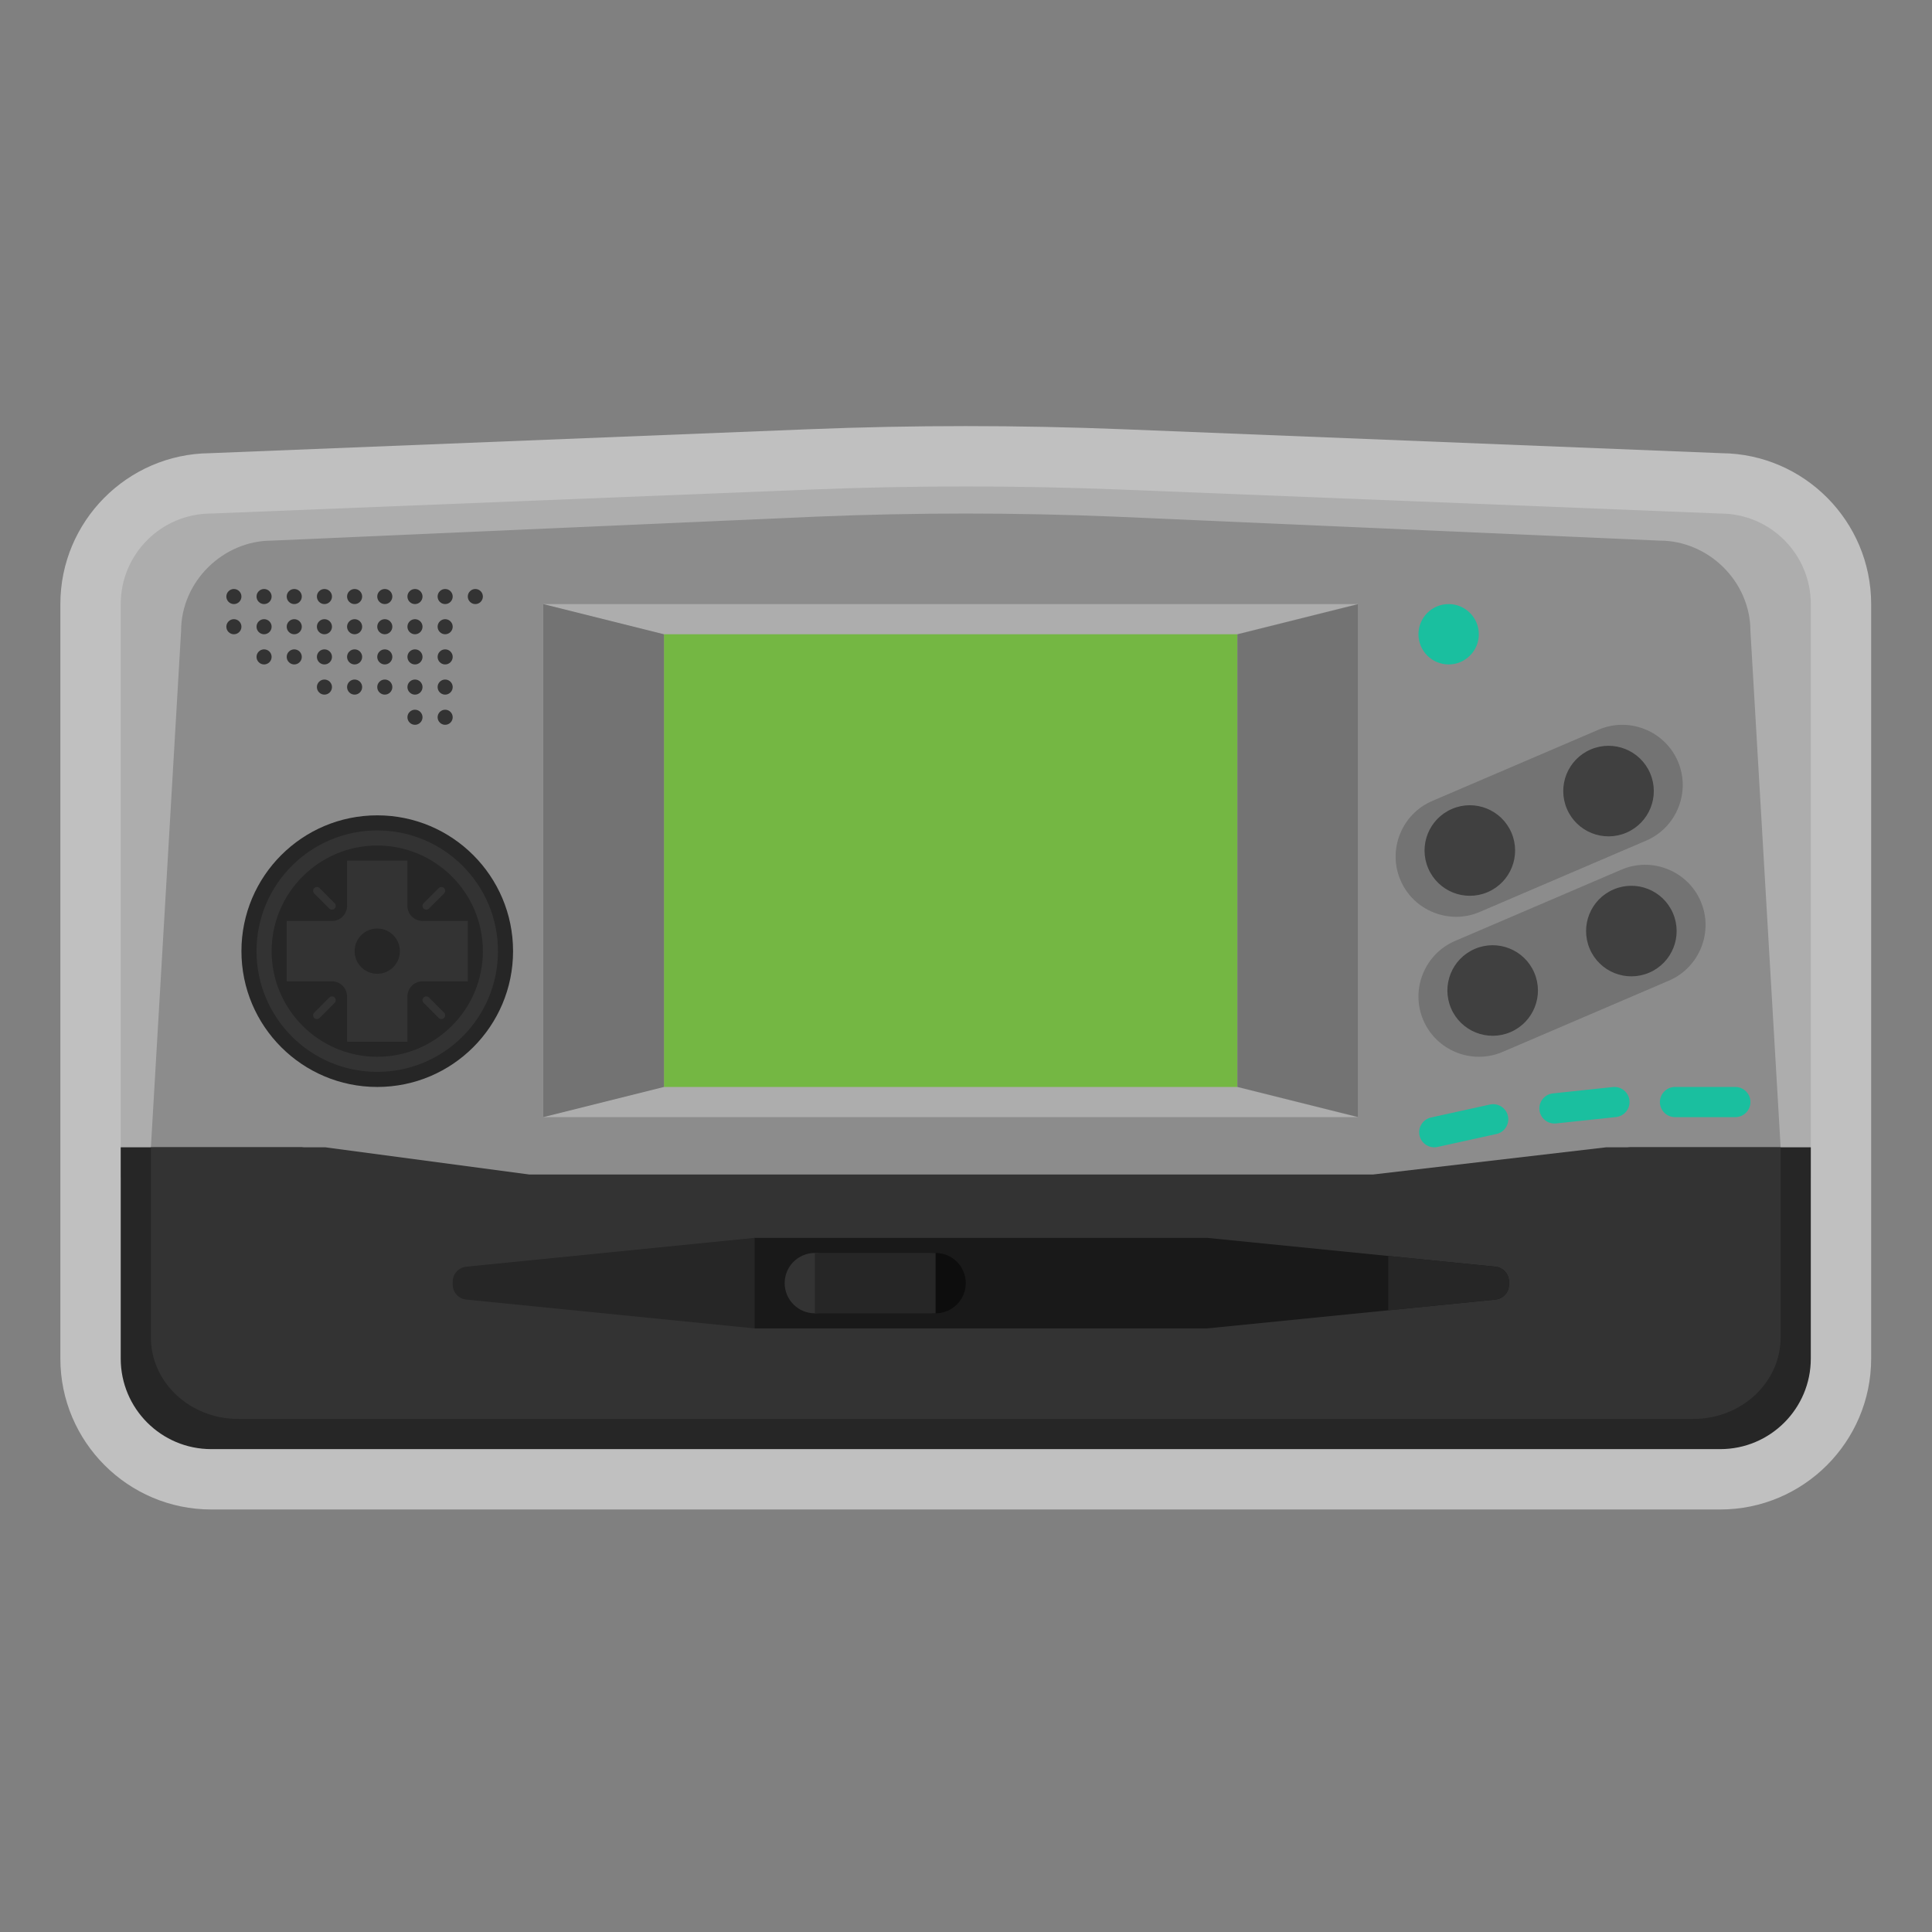<?xml version="1.0" encoding="UTF-8" standalone="no"?>
<svg
   xmlns:dc="http://purl.org/dc/elements/1.1/"
   xmlns:cc="http://creativecommons.org/ns#"
   xmlns:rdf="http://www.w3.org/1999/02/22-rdf-syntax-ns#"
   xmlns:svg="http://www.w3.org/2000/svg"
   xmlns="http://www.w3.org/2000/svg"
   viewBox="0 0 341.333 341.333"
   height="341.333"
   width="341.333"
   xml:space="preserve"
   id="svg2"
   version="1.1"><rect x="0" y="0" width="341.333" height="341.333" fill="#808080" stroke="none"/><defs
     id="defs6"><clipPath
       id="clipPath18"
       clipPathUnits="userSpaceOnUse"><path
         id="path16"
         d="M 0,256 H 256 V 0 H 0 Z" /></clipPath><clipPath
       id="clipPath26"
       clipPathUnits="userSpaceOnUse"><path
         id="path24"
         d="M 8,199.591 H 248 V 56 H 8 Z" /></clipPath></defs><g
     transform="matrix(1.333,0,0,-1.333,0,341.333)"
     id="g10"><g
       id="g12"><g
         clip-path="url(#clipPath18)"
         id="g14"><g
           id="g20"><g
             id="g22" /><g
             id="g34"><g
               style="opacity:0.5"
               id="g32"
               clip-path="url(#clipPath26)"><g
                 id="g30"
                 transform="translate(228.18,195.999)"><path
                   id="path28"
                   style="fill:#ffffff;fill-opacity:1;fill-rule:nonzero;stroke:none"
                   d="m 0,0 -79.396,3.176 c -6.892,0.276 -13.885,0.416 -20.784,0.416 -6.898,0 -13.891,-0.14 -20.783,-0.416 L -200.359,0 c -10.946,-0.097 -19.821,-9.031 -19.821,-19.999 v -72 -4 -24 c 0,-11.028 8.972,-20 20,-20 h 200 c 11.029,0 20,8.972 20,20 v 24 4 72 C 19.82,-9.031 10.945,-0.097 0,0" /></g></g></g></g><g
           transform="translate(240,100)"
           id="g36"><path
             id="path38"
             style="fill:#adadad;fill-opacity:1;fill-rule:nonzero;stroke:none"
             d="m 0,0 h -224 v 76 c 0,6.627 5.373,12 12,12 l 79.537,3.182 c 13.636,0.545 27.29,0.545 40.927,0 L -12,88 C -5.373,88 0,82.627 0,76 Z" /></g><g
           transform="translate(236,104)"
           id="g40"><path
             id="path42"
             style="fill:#8c8c8c;fill-opacity:1;fill-rule:nonzero;stroke:none"
             d="m 0,0 -52,-4 h -112 l -52,4 4,68.41 c 0,6.627 5.609,12 12,12 l 72.268,3.181 c 13.149,0.545 26.315,0.545 39.465,0 L -16,80.41 c 6.391,0 12,-5.373 12,-12 z" /></g><g
           transform="translate(228,64)"
           id="g44"><path
             id="path46"
             style="fill:#262626;fill-opacity:1;fill-rule:nonzero;stroke:none"
             d="m 0,0 h -200 c -6.627,0 -12,5.373 -12,12 v 28 h 24 l 28,-4 h 116 l 32,4 H 12 V 12 C 12,5.373 6.627,0 0,0" /></g><g
           transform="translate(224.429,68)"
           id="g48"><path
             id="path50"
             style="fill:#333333;fill-opacity:1;fill-rule:nonzero;stroke:none"
             d="m 0,0 h -192.857 c -6.391,0 -11.572,4.835 -11.572,10.8 V 36 h 23.143 l 27,-3.6 H -42.429 L -11.571,36 H 11.571 V 10.8 C 11.571,4.835 6.391,0 0,0" /></g><g
           transform="translate(100,92)"
           id="g52"><path
             id="path54"
             style="fill:#262626;fill-opacity:1;fill-rule:nonzero;stroke:none"
             d="M 0,0 -38.199,-3.82 C -39.221,-3.922 -40,-4.782 -40,-5.81 v -0.38 c 0,-1.028 0.779,-1.888 1.801,-1.99 L 0,-12 Z" /></g><g
           transform="translate(198.199,88.18)"
           id="g56"><path
             id="path58"
             style="fill:#191919;fill-opacity:1;fill-rule:nonzero;stroke:none"
             d="m 0,0 -38.199,3.82 h -60 v -12 h 60 L 0,-4.359 c 1.022,0.101 1.801,0.962 1.801,1.989 v 0.381 C 1.801,-0.962 1.022,-0.102 0,0" /></g><g
           transform="translate(112,86)"
           id="g60"><path
             id="path62"
             style="fill:#333333;fill-opacity:1;fill-rule:nonzero;stroke:none"
             d="m 0,0 c 0,-2.209 -1.791,-4 -4,-4 -2.209,0 -4,1.791 -4,4 0,2.209 1.791,4 4,4 2.209,0 4,-1.791 4,-4" /></g><g
           transform="translate(128,86)"
           id="g64"><path
             id="path66"
             style="fill:#0d0d0d;fill-opacity:1;fill-rule:nonzero;stroke:none"
             d="m 0,0 c 0,-2.209 -1.791,-4 -4,-4 -2.209,0 -4,1.791 -4,4 0,2.209 1.791,4 4,4 2.209,0 4,-1.791 4,-4" /></g><path
           id="path68"
           style="fill:#262626;fill-opacity:1;fill-rule:nonzero;stroke:none"
           d="m 124,82 h -16 v 8 h 16 z" /><g
           transform="translate(198.199,88.18)"
           id="g70"><path
             id="path72"
             style="fill:#262626;fill-opacity:1;fill-rule:nonzero;stroke:none"
             d="M 0,0 -14.199,1.42 V -5.779 L 0,-4.359 c 1.022,0.101 1.801,0.962 1.801,1.989 v 0.381 C 1.801,-0.962 1.022,-0.102 0,0" /></g><path
           id="path74"
           style="fill:#adadad;fill-opacity:1;fill-rule:nonzero;stroke:none"
           d="M 180,108 H 72 v 68 h 108 z" /><path
           id="path76"
           style="fill:#74b743;fill-opacity:1;fill-rule:nonzero;stroke:none"
           d="M 164,112 H 88 v 60 h 76 z" /><g
           transform="translate(72,176)"
           id="g78"><path
             id="path80"
             style="fill:#737373;fill-opacity:1;fill-rule:nonzero;stroke:none"
             d="M 0,0 16,-4 V -64 L 0,-68 Z" /></g><g
           transform="translate(180,108)"
           id="g82"><path
             id="path84"
             style="fill:#737373;fill-opacity:1;fill-rule:nonzero;stroke:none"
             d="M 0,0 -16,4 V 64 L 0,68 Z" /></g><g
           transform="translate(196,172)"
           id="g86"><path
             id="path88"
             style="fill:#1abf9f;fill-opacity:1;fill-rule:nonzero;stroke:none"
             d="m 0,0 c 0,-2.209 -1.791,-4 -4,-4 -2.209,0 -4,1.791 -4,4 0,2.209 1.791,4 4,4 2.209,0 4,-1.791 4,-4" /></g><g
           transform="translate(218.181,144.65)"
           id="g90"><path
             id="path92"
             style="fill:#737373;fill-opacity:1;fill-rule:nonzero;stroke:none"
             d="m 0,0 -22.059,-9.454 c -4.045,-1.734 -8.771,0.157 -10.504,4.202 -1.734,4.044 0.157,8.771 4.202,10.504 l 22.058,9.454 C -2.258,16.439 2.469,14.549 4.202,10.504 5.936,6.46 4.045,1.733 0,0" /></g><g
           transform="translate(200.323,145.701)"
           id="g94"><path
             id="path96"
             style="fill:#404040;fill-opacity:1;fill-rule:nonzero;stroke:none"
             d="m 0,0 c 1.306,-3.046 -0.105,-6.573 -3.151,-7.878 -3.046,-1.306 -6.574,0.105 -7.878,3.151 -1.306,3.046 0.105,6.573 3.151,7.878 C -4.832,4.457 -1.305,3.046 0,0" /></g><g
           transform="translate(218.706,153.579)"
           id="g98"><path
             id="path100"
             style="fill:#404040;fill-opacity:1;fill-rule:nonzero;stroke:none"
             d="m 0,0 c 1.306,-3.046 -0.105,-6.573 -3.151,-7.878 -3.046,-1.306 -6.574,0.105 -7.878,3.151 -1.306,3.046 0.105,6.573 3.151,7.878 C -4.832,4.457 -1.305,3.046 0,0" /></g><g
           transform="translate(221.207,126.098)"
           id="g102"><path
             id="path104"
             style="fill:#737373;fill-opacity:1;fill-rule:nonzero;stroke:none"
             d="m 0,0 -22.059,-9.454 c -4.045,-1.734 -8.771,0.157 -10.504,4.202 -1.734,4.044 0.157,8.771 4.202,10.504 l 22.058,9.454 C -2.258,16.439 2.469,14.549 4.202,10.504 5.936,6.46 4.045,1.733 0,0" /></g><g
           transform="translate(203.35,127.148)"
           id="g106"><path
             id="path108"
             style="fill:#404040;fill-opacity:1;fill-rule:nonzero;stroke:none"
             d="m 0,0 c 1.306,-3.045 -0.105,-6.573 -3.151,-7.878 -3.046,-1.306 -6.574,0.105 -7.878,3.151 -1.306,3.046 0.105,6.573 3.151,7.878 C -4.832,4.457 -1.306,3.046 0,0" /></g><g
           transform="translate(221.732,135.026)"
           id="g110"><path
             id="path112"
             style="fill:#404040;fill-opacity:1;fill-rule:nonzero;stroke:none"
             d="m 0,0 c 1.306,-3.046 -0.105,-6.573 -3.151,-7.878 -3.046,-1.306 -6.574,0.105 -7.878,3.151 -1.306,3.046 0.105,6.573 3.151,7.878 C -4.832,4.457 -1.305,3.046 0,0" /></g><g
           transform="translate(230,108)"
           id="g114"><path
             id="path116"
             style="fill:#1abf9f;fill-opacity:1;fill-rule:nonzero;stroke:none"
             d="m 0,0 h -8 c -1.1,0 -2,0.9 -2,2 0,1.1 0.9,2 2,2 H 0 C 1.1,4 2,3.1 2,2 2,0.9 1.1,0 0,0" /></g><g
           transform="translate(214.19,108.011)"
           id="g118"><path
             id="path120"
             style="fill:#1abf9f;fill-opacity:1;fill-rule:nonzero;stroke:none"
             d="m 0,0 -7.955,-0.846 c -1.094,-0.116 -2.084,0.684 -2.201,1.778 -0.116,1.093 0.683,2.084 1.777,2.2 l 7.955,0.846 C 0.67,4.095 1.66,3.295 1.777,2.201 1.894,1.107 1.094,0.117 0,0" /></g><g
           transform="translate(198.336,105.765)"
           id="g122"><path
             id="path124"
             style="fill:#1abf9f;fill-opacity:1;fill-rule:nonzero;stroke:none"
             d="m 0,0 -7.812,-1.718 c -1.076,-0.236 -2.148,0.449 -2.384,1.524 -0.237,1.074 0.45,2.146 1.524,2.382 l 7.813,1.719 C 0.216,4.144 1.288,3.458 1.524,2.383 1.761,1.309 1.074,0.236 0,0" /></g><g
           transform="translate(68,130)"
           id="g126"><path
             id="path128"
             style="fill:#262626;fill-opacity:1;fill-rule:nonzero;stroke:none"
             d="m 0,0 c 0,-9.941 -8.059,-18 -18,-18 -9.941,0 -18,8.059 -18,18 0,9.941 8.059,18 18,18 C -8.059,18 0,9.941 0,0" /></g><g
           transform="translate(62,134)"
           id="g130"><path
             id="path132"
             style="fill:#333333;fill-opacity:1;fill-rule:nonzero;stroke:none"
             d="m 0,0 h -6 c -1.104,0 -2,0.896 -2,2 v 6 h -8 V 2 c 0,-1.104 -0.896,-2 -2,-2 h -6 v -8 h 6 c 1.104,0 2,-0.896 2,-2 v -6 h 8 v 6 c 0,1.104 0.896,2 2,2 h 6 z" /></g><g
           transform="translate(53,130)"
           id="g134"><path
             id="path136"
             style="fill:#262626;fill-opacity:1;fill-rule:nonzero;stroke:none"
             d="m 0,0 c 0,-1.657 -1.343,-3 -3,-3 -1.657,0 -3,1.343 -3,3 0,1.657 1.343,3 3,3 1.657,0 3,-1.343 3,-3" /></g><g
           transform="translate(50,146)"
           id="g138"><path
             id="path140"
             style="fill:#333333;fill-opacity:1;fill-rule:nonzero;stroke:none"
             d="m 0,0 c -8.836,0 -16,-7.164 -16,-16 0,-8.837 7.164,-16 16,-16 8.836,0 16,7.163 16,16 C 16,-7.164 8.836,0 0,0 m 0,-2 c 7.72,0 14,-6.28 14,-14 0,-7.72 -6.28,-14 -14,-14 -7.72,0 -14,6.28 -14,14 0,7.72 6.28,14 14,14" /></g><g
           transform="translate(44,135.5)"
           id="g142"><path
             id="path144"
             style="fill:#333333;fill-opacity:1;fill-rule:nonzero;stroke:none"
             d="m 0,0 c -0.128,0 -0.256,0.049 -0.354,0.146 l -2,2 c -0.195,0.196 -0.195,0.512 0,0.708 0.196,0.195 0.512,0.195 0.708,0 l 2,-2 C 0.549,0.658 0.549,0.342 0.354,0.146 0.256,0.049 0.128,0 0,0" /></g><g
           transform="translate(56.5,135.5)"
           id="g146"><path
             id="path148"
             style="fill:#333333;fill-opacity:1;fill-rule:nonzero;stroke:none"
             d="m 0,0 c 0.128,0 0.256,0.049 0.354,0.146 l 2,2 c 0.195,0.196 0.195,0.512 0,0.708 -0.196,0.195 -0.512,0.195 -0.708,0 l -2,-2 C -0.549,0.658 -0.549,0.342 -0.354,0.146 -0.256,0.049 -0.128,0 0,0" /></g><g
           transform="translate(56.5,124)"
           id="g150"><path
             id="path152"
             style="fill:#333333;fill-opacity:1;fill-rule:nonzero;stroke:none"
             d="m 0,0 c 0.128,0 0.256,-0.049 0.354,-0.146 l 2,-2 c 0.195,-0.196 0.195,-0.512 0,-0.708 -0.196,-0.195 -0.512,-0.195 -0.708,0 l -2,2 c -0.195,0.196 -0.195,0.512 0,0.708 C -0.256,-0.049 -0.128,0 0,0" /></g><g
           transform="translate(44,124)"
           id="g154"><path
             id="path156"
             style="fill:#333333;fill-opacity:1;fill-rule:nonzero;stroke:none"
             d="m 0,0 c -0.128,0 -0.256,-0.049 -0.354,-0.146 l -2,-2 c -0.195,-0.196 -0.195,-0.512 0,-0.708 0.196,-0.195 0.512,-0.195 0.708,0 l 2,2 c 0.195,0.196 0.195,0.512 0,0.708 C 0.256,-0.049 0.128,0 0,0" /></g><g
           transform="translate(35,176)"
           id="g158"><path
             id="path160"
             style="fill:#333333;fill-opacity:1;fill-rule:nonzero;stroke:none"
             d="M 0,0 V 0 C -0.55,0 -1,0.45 -1,1 -1,1.55 -0.55,2 0,2 0.55,2 1,1.55 1,1 1,0.45 0.55,0 0,0" /></g><g
           transform="translate(31,176)"
           id="g162"><path
             id="path164"
             style="fill:#333333;fill-opacity:1;fill-rule:nonzero;stroke:none"
             d="M 0,0 V 0 C -0.55,0 -1,0.45 -1,1 -1,1.55 -0.55,2 0,2 0.55,2 1,1.55 1,1 1,0.45 0.55,0 0,0" /></g><g
           transform="translate(31,172)"
           id="g166"><path
             id="path168"
             style="fill:#333333;fill-opacity:1;fill-rule:nonzero;stroke:none"
             d="M 0,0 V 0 C -0.55,0 -1,0.45 -1,1 -1,1.55 -0.55,2 0,2 0.55,2 1,1.55 1,1 1,0.45 0.55,0 0,0" /></g><g
           transform="translate(35,172)"
           id="g170"><path
             id="path172"
             style="fill:#333333;fill-opacity:1;fill-rule:nonzero;stroke:none"
             d="M 0,0 V 0 C -0.55,0 -1,0.45 -1,1 -1,1.55 -0.55,2 0,2 0.55,2 1,1.55 1,1 1,0.45 0.55,0 0,0" /></g><g
           transform="translate(35,168)"
           id="g174"><path
             id="path176"
             style="fill:#333333;fill-opacity:1;fill-rule:nonzero;stroke:none"
             d="M 0,0 V 0 C -0.55,0 -1,0.45 -1,1 -1,1.55 -0.55,2 0,2 0.55,2 1,1.55 1,1 1,0.45 0.55,0 0,0" /></g><g
           transform="translate(39,172)"
           id="g178"><path
             id="path180"
             style="fill:#333333;fill-opacity:1;fill-rule:nonzero;stroke:none"
             d="M 0,0 V 0 C -0.55,0 -1,0.45 -1,1 -1,1.55 -0.55,2 0,2 0.55,2 1,1.55 1,1 1,0.45 0.55,0 0,0" /></g><g
           transform="translate(39,168)"
           id="g182"><path
             id="path184"
             style="fill:#333333;fill-opacity:1;fill-rule:nonzero;stroke:none"
             d="M 0,0 V 0 C -0.55,0 -1,0.45 -1,1 -1,1.55 -0.55,2 0,2 0.55,2 1,1.55 1,1 1,0.45 0.55,0 0,0" /></g><g
           transform="translate(43,172)"
           id="g186"><path
             id="path188"
             style="fill:#333333;fill-opacity:1;fill-rule:nonzero;stroke:none"
             d="M 0,0 V 0 C -0.55,0 -1,0.45 -1,1 -1,1.55 -0.55,2 0,2 0.55,2 1,1.55 1,1 1,0.45 0.55,0 0,0" /></g><g
           transform="translate(47,168)"
           id="g190"><path
             id="path192"
             style="fill:#333333;fill-opacity:1;fill-rule:nonzero;stroke:none"
             d="M 0,0 V 0 C -0.55,0 -1,0.45 -1,1 -1,1.55 -0.55,2 0,2 0.55,2 1,1.55 1,1 1,0.45 0.55,0 0,0" /></g><g
           transform="translate(43,168)"
           id="g194"><path
             id="path196"
             style="fill:#333333;fill-opacity:1;fill-rule:nonzero;stroke:none"
             d="M 0,0 V 0 C -0.55,0 -1,0.45 -1,1 -1,1.55 -0.55,2 0,2 0.55,2 1,1.55 1,1 1,0.45 0.55,0 0,0" /></g><g
           transform="translate(43,164)"
           id="g198"><path
             id="path200"
             style="fill:#333333;fill-opacity:1;fill-rule:nonzero;stroke:none"
             d="M 0,0 V 0 C -0.55,0 -1,0.45 -1,1 -1,1.55 -0.55,2 0,2 0.55,2 1,1.55 1,1 1,0.45 0.55,0 0,0" /></g><g
           transform="translate(47,172)"
           id="g202"><path
             id="path204"
             style="fill:#333333;fill-opacity:1;fill-rule:nonzero;stroke:none"
             d="M 0,0 V 0 C -0.55,0 -1,0.45 -1,1 -1,1.55 -0.55,2 0,2 0.55,2 1,1.55 1,1 1,0.45 0.55,0 0,0" /></g><g
           transform="translate(51,168)"
           id="g206"><path
             id="path208"
             style="fill:#333333;fill-opacity:1;fill-rule:nonzero;stroke:none"
             d="M 0,0 V 0 C -0.55,0 -1,0.45 -1,1 -1,1.55 -0.55,2 0,2 0.55,2 1,1.55 1,1 1,0.45 0.55,0 0,0" /></g><g
           transform="translate(51,172)"
           id="g210"><path
             id="path212"
             style="fill:#333333;fill-opacity:1;fill-rule:nonzero;stroke:none"
             d="M 0,0 V 0 C -0.55,0 -1,0.45 -1,1 -1,1.55 -0.55,2 0,2 0.55,2 1,1.55 1,1 1,0.45 0.55,0 0,0" /></g><g
           transform="translate(47,164)"
           id="g214"><path
             id="path216"
             style="fill:#333333;fill-opacity:1;fill-rule:nonzero;stroke:none"
             d="M 0,0 V 0 C -0.55,0 -1,0.45 -1,1 -1,1.55 -0.55,2 0,2 0.55,2 1,1.55 1,1 1,0.45 0.55,0 0,0" /></g><g
           transform="translate(51,164)"
           id="g218"><path
             id="path220"
             style="fill:#333333;fill-opacity:1;fill-rule:nonzero;stroke:none"
             d="M 0,0 V 0 C -0.55,0 -1,0.45 -1,1 -1,1.55 -0.55,2 0,2 0.55,2 1,1.55 1,1 1,0.45 0.55,0 0,0" /></g><g
           transform="translate(55,164)"
           id="g222"><path
             id="path224"
             style="fill:#333333;fill-opacity:1;fill-rule:nonzero;stroke:none"
             d="M 0,0 V 0 C -0.55,0 -1,0.45 -1,1 -1,1.55 -0.55,2 0,2 0.55,2 1,1.55 1,1 1,0.45 0.55,0 0,0" /></g><g
           transform="translate(55,160)"
           id="g226"><path
             id="path228"
             style="fill:#333333;fill-opacity:1;fill-rule:nonzero;stroke:none"
             d="M 0,0 V 0 C -0.55,0 -1,0.45 -1,1 -1,1.55 -0.55,2 0,2 0.55,2 1,1.55 1,1 1,0.45 0.55,0 0,0" /></g><g
           transform="translate(55,168)"
           id="g230"><path
             id="path232"
             style="fill:#333333;fill-opacity:1;fill-rule:nonzero;stroke:none"
             d="M 0,0 V 0 C -0.55,0 -1,0.45 -1,1 -1,1.55 -0.55,2 0,2 0.55,2 1,1.55 1,1 1,0.45 0.55,0 0,0" /></g><g
           transform="translate(59,168)"
           id="g234"><path
             id="path236"
             style="fill:#333333;fill-opacity:1;fill-rule:nonzero;stroke:none"
             d="M 0,0 V 0 C -0.55,0 -1,0.45 -1,1 -1,1.55 -0.55,2 0,2 0.55,2 1,1.55 1,1 1,0.45 0.55,0 0,0" /></g><g
           transform="translate(55,172)"
           id="g238"><path
             id="path240"
             style="fill:#333333;fill-opacity:1;fill-rule:nonzero;stroke:none"
             d="M 0,0 V 0 C -0.55,0 -1,0.45 -1,1 -1,1.55 -0.55,2 0,2 0.55,2 1,1.55 1,1 1,0.45 0.55,0 0,0" /></g><g
           transform="translate(59,172)"
           id="g242"><path
             id="path244"
             style="fill:#333333;fill-opacity:1;fill-rule:nonzero;stroke:none"
             d="M 0,0 V 0 C -0.55,0 -1,0.45 -1,1 -1,1.55 -0.55,2 0,2 0.55,2 1,1.55 1,1 1,0.45 0.55,0 0,0" /></g><g
           transform="translate(59,160)"
           id="g246"><path
             id="path248"
             style="fill:#333333;fill-opacity:1;fill-rule:nonzero;stroke:none"
             d="M 0,0 V 0 C -0.55,0 -1,0.45 -1,1 -1,1.55 -0.55,2 0,2 0.55,2 1,1.55 1,1 1,0.45 0.55,0 0,0" /></g><g
           transform="translate(59,164)"
           id="g250"><path
             id="path252"
             style="fill:#333333;fill-opacity:1;fill-rule:nonzero;stroke:none"
             d="M 0,0 V 0 C -0.55,0 -1,0.45 -1,1 -1,1.55 -0.55,2 0,2 0.55,2 1,1.55 1,1 1,0.45 0.55,0 0,0" /></g><g
           transform="translate(39,176)"
           id="g254"><path
             id="path256"
             style="fill:#333333;fill-opacity:1;fill-rule:nonzero;stroke:none"
             d="M 0,0 V 0 C -0.55,0 -1,0.45 -1,1 -1,1.55 -0.55,2 0,2 0.55,2 1,1.55 1,1 1,0.45 0.55,0 0,0" /></g><g
           transform="translate(43,176)"
           id="g258"><path
             id="path260"
             style="fill:#333333;fill-opacity:1;fill-rule:nonzero;stroke:none"
             d="M 0,0 V 0 C -0.55,0 -1,0.45 -1,1 -1,1.55 -0.55,2 0,2 0.55,2 1,1.55 1,1 1,0.45 0.55,0 0,0" /></g><g
           transform="translate(47,176)"
           id="g262"><path
             id="path264"
             style="fill:#333333;fill-opacity:1;fill-rule:nonzero;stroke:none"
             d="M 0,0 V 0 C -0.55,0 -1,0.45 -1,1 -1,1.55 -0.55,2 0,2 0.55,2 1,1.55 1,1 1,0.45 0.55,0 0,0" /></g><g
           transform="translate(51,176)"
           id="g266"><path
             id="path268"
             style="fill:#333333;fill-opacity:1;fill-rule:nonzero;stroke:none"
             d="M 0,0 V 0 C -0.55,0 -1,0.45 -1,1 -1,1.55 -0.55,2 0,2 0.55,2 1,1.55 1,1 1,0.45 0.55,0 0,0" /></g><g
           transform="translate(55,176)"
           id="g270"><path
             id="path272"
             style="fill:#333333;fill-opacity:1;fill-rule:nonzero;stroke:none"
             d="M 0,0 V 0 C -0.55,0 -1,0.45 -1,1 -1,1.55 -0.55,2 0,2 0.55,2 1,1.55 1,1 1,0.45 0.55,0 0,0" /></g><g
           transform="translate(59,176)"
           id="g274"><path
             id="path276"
             style="fill:#333333;fill-opacity:1;fill-rule:nonzero;stroke:none"
             d="M 0,0 V 0 C -0.55,0 -1,0.45 -1,1 -1,1.55 -0.55,2 0,2 0.55,2 1,1.55 1,1 1,0.45 0.55,0 0,0" /></g><g
           transform="translate(63,176)"
           id="g278"><path
             id="path280"
             style="fill:#333333;fill-opacity:1;fill-rule:nonzero;stroke:none"
             d="M 0,0 V 0 C -0.55,0 -1,0.45 -1,1 -1,1.55 -0.55,2 0,2 0.55,2 1,1.55 1,1 1,0.45 0.55,0 0,0" /></g></g></g></g></svg>